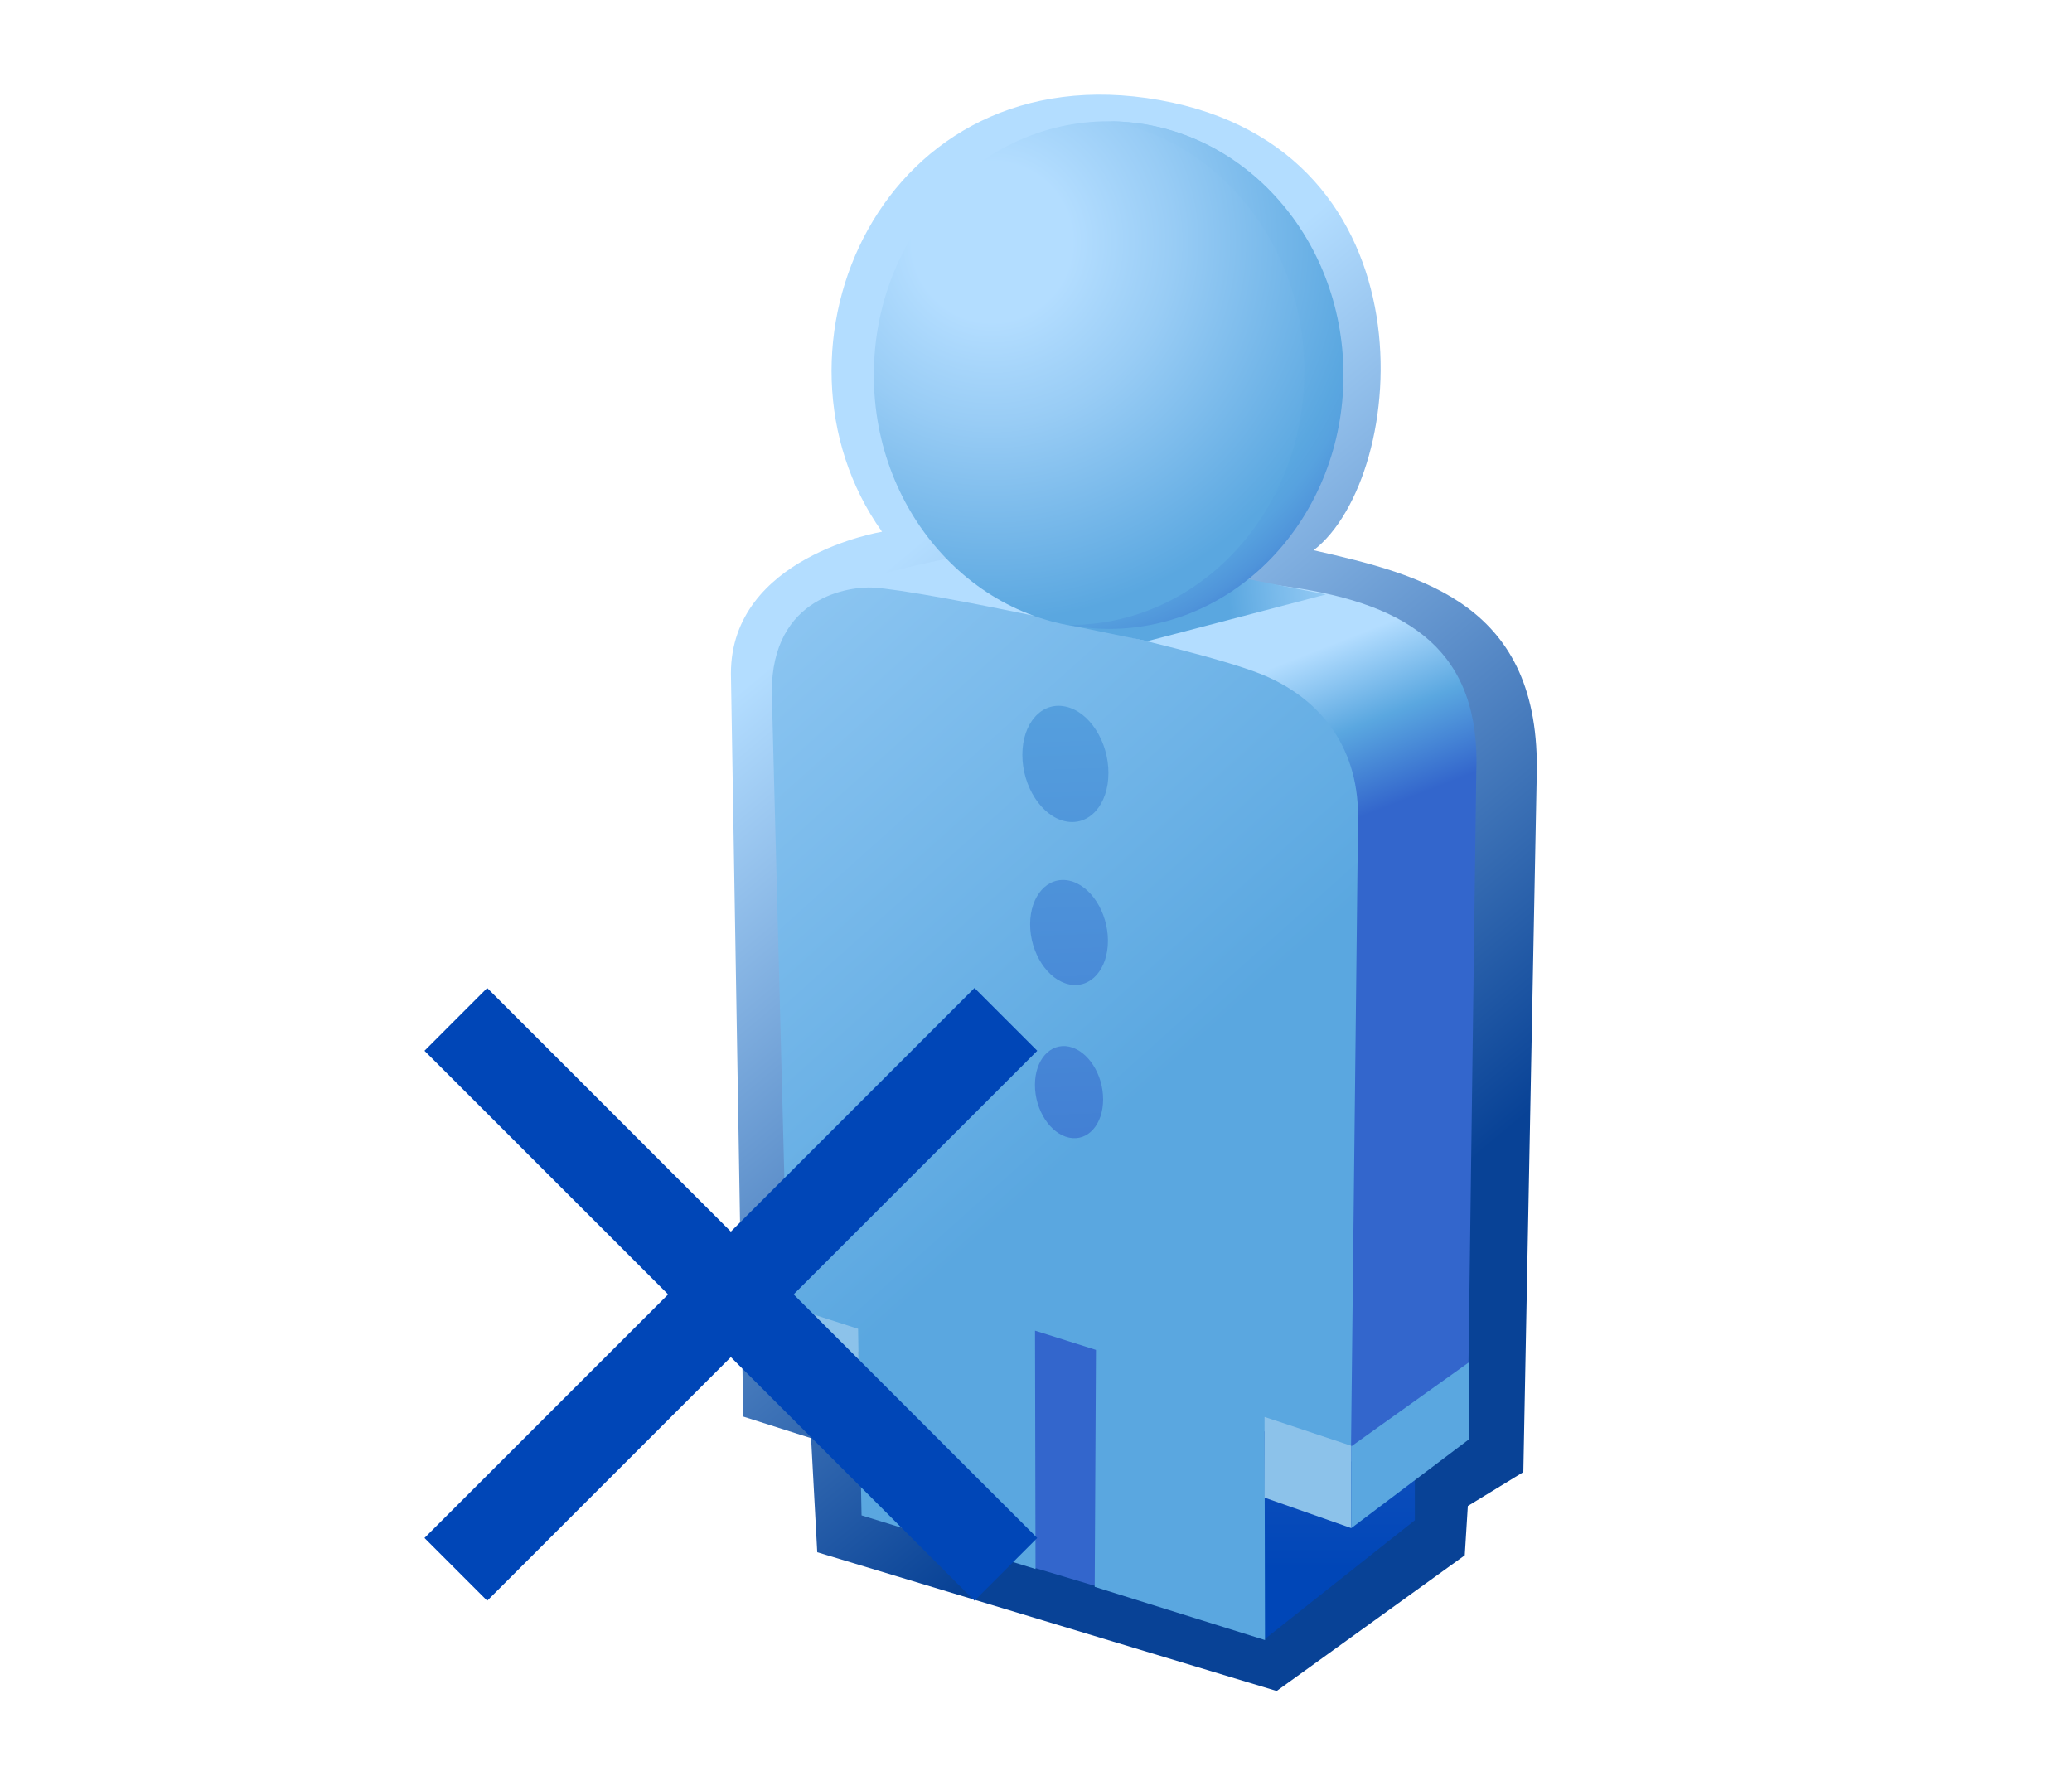 <?xml version="1.0" encoding="UTF-8"?>
<!DOCTYPE svg PUBLIC "-//W3C//DTD SVG 1.1 Tiny//EN" "http://www.w3.org/Graphics/SVG/1.1/DTD/svg11-tiny.dtd">
<svg width="84" height="72" viewBox="0 0 84 72">
<linearGradient id="_11" gradientUnits="userSpaceOnUse" x1="34.3" y1="24.42" x2="55.8" y2="50.27">
<stop stop-color="#B3DDFF" offset="0"/>
<stop stop-color="#084296" offset="1"/>
</linearGradient>
<path fill="url(#_11)" d="M62.299,31.475l-0.542,28.208l-2.25,1.375l-0.125,2l-7.625,5.5l-18.625-5.625l-0.25-4.625 l-2.75-0.875l-0.5-30.125c0-4.75,6.125-5.75,6.125-5.75c-5.25-7.375,0-19.5,11.25-17.5s10.125,15.25,6.25,18.25 C57.632,23.308,62.496,24.473,62.299,31.475z"/>
<linearGradient id="_12" gradientUnits="userSpaceOnUse" x1="54.26" y1="63.65" x2="54.26" y2="46.74">
<stop stop-color="#0046B7" offset="0"/>
<stop stop-color="#3366CC" offset="1"/>
</linearGradient>
<polygon fill="url(#_12)" points="51.225,66.492 57.359,61.635 57.35,41.129 51.162,41.193 "/>
<polygon fill="#3366CC" points="41.775,63.516 44.939,64.461 44.867,54.729 41.666,53.803 "/>
<linearGradient id="_13" gradientUnits="userSpaceOnUse" x1="47.02" y1="28.85" x2="49.56" y2="35.33">
<stop stop-color="#B3DDFF" offset="0"/>
<stop stop-color="#5AA7E0" offset="0.5"/>
<stop stop-color="#3366CC" offset="1"/>
</linearGradient>
<path fill="url(#_13)" d="M32.68,24.585c1.549-1.201,6.738-2.309,8.482-2.232c1.746,0.072,11.166,1.451,11.166,1.451 c4.861,0.713,7.715,2.625,7.521,7.535l-0.32,24.28l-4.766,3.652l0.066-26.286c-0.098-4.146-3.07-5.563-4.912-6L36.539,24.15 C34.891,24.041,33.357,23.931,32.68,24.585z"/>
<polygon fill="#3366CC" points="35.18,54.906 42.529,49.236 43.113,24.798 34.695,26.13 "/>
<linearGradient id="_14" gradientUnits="userSpaceOnUse" x1="15.87" y1="13.58" x2="44.77" y2="45.79">
<stop stop-color="#B3DDFF" offset="0"/>
<stop stop-color="#5AA7E0" offset="1"/>
</linearGradient>
<path fill="url(#_14)" d="M31.949,53.588l-0.66-25.514c-0.014-3.941,3.227-4.301,4.104-4.252 c2.004,0.109,12.746,2.328,15.689,3.492c2.311,0.916,3.975,2.836,3.975,5.779l-0.293,26.178l-3.498-1.238l0.018,8.459 l-6.904-2.156l0.051-9.607l-2.471-0.781l0.021,9.664l-7.053-2.174l-0.131-6.635L31.949,53.588z"/>
<polygon fill="#8CC2EA" points="51.266,57.447 54.781,58.617 54.783,61.955 51.266,60.719 "/>
<polygon fill="#8CC2EA" points="31.934,52.959 34.787,53.873 34.836,57.072 32.041,56.174 "/>
<polygon fill="#5AA7E0" points="54.783,61.955 54.781,58.641 59.557,55.229 59.553,58.355 "/>
<linearGradient id="_15" gradientUnits="userSpaceOnUse" x1="42.95" y1="24.19" x2="44.26" y2="60.54">
<stop stop-color="#5AA7E0" offset="0"/>
<stop stop-color="#3366CC" offset="1"/>
</linearGradient>
<path fill="url(#_15)" d="M43.191,28.646c-0.963-0.207-1.744,0.672-1.744,1.955c0,1.285,0.781,2.494,1.744,2.697 c0.967,0.203,1.746-0.674,1.746-1.959C44.938,30.056,44.158,28.845,43.191,28.646z"/>
<path fill="url(#_15)" d="M43.342,35.703c-0.875-0.184-1.58,0.611-1.58,1.772c0,1.158,0.705,2.252,1.58,2.434 c0.871,0.184,1.574-0.607,1.574-1.768C44.916,36.979,44.213,35.888,43.342,35.703z"/>
<path fill="url(#_15)" d="M43.342,42.434c-0.766-0.162-1.385,0.533-1.385,1.553s0.619,1.975,1.385,2.137 c0.762,0.16,1.379-0.533,1.379-1.553C44.721,43.553,44.104,42.596,43.342,42.434z"/>
<linearGradient id="_18" gradientUnits="userSpaceOnUse" x1="49.81" y1="24.41" x2="57.53" y2="23.64">
<stop stop-color="#5AA7E0" offset="0"/>
<stop stop-color="#79BAEB" offset="0.25"/>
<stop stop-color="#99CDF6" offset="0.56"/>
<stop stop-color="#ACD9FD" offset="0.82"/>
<stop stop-color="#B3DDFF" offset="1"/>
</linearGradient>
<polygon fill="url(#_18)" points="43.541,25.384 46.51,25.996 53.752,24.101 49.24,23.21 "/>
<radialGradient id="_19" gradientUnits="userSpaceOnUse" cx="40.22" cy="9.81" r="18.97">
<stop stop-color="#B3DDFF" offset="0.17"/>
<stop stop-color="#98CCF5" offset="0.39"/>
<stop stop-color="#5AA7E0" offset="0.81"/>
</radialGradient>
<path fill="url(#_19)" d="M54.438,15.208c0,5.68-4.256,10.289-9.506,10.289c-5.252,0-9.506-4.609-9.506-10.289 c0-5.684,4.254-10.291,9.506-10.291C50.182,4.917,54.438,9.525,54.438,15.208z"/>
<radialGradient id="_20" gradientUnits="userSpaceOnUse" cx="40.25" cy="9.81" r="18.97">
<stop stop-color="#B3DDFF" offset="0.17"/>
<stop stop-color="#98CCF5" offset="0.38"/>
<stop stop-color="#5AA7E0" offset="0.79"/>
<stop stop-color="#57A2DF" offset="0.83"/>
<stop stop-color="#4F94DA" offset="0.89"/>
<stop stop-color="#417DD3" offset="0.95"/>
<stop stop-color="#3366CC" offset="0.99"/>
</radialGradient>
<path fill="url(#_20)" d="M44.998,4.919c4.475,0.836,7.883,5.047,7.883,10.129c0,5.684-4.258,10.289-9.508,10.289 c-0.012,0-0.025,0-0.039,0c0.527,0.098,1.068,0.16,1.623,0.16c5.25,0,9.508-4.609,9.508-10.289 C54.465,9.539,50.229,4.943,44.998,4.919z"/>
<polygon fill="#0046B7" points="19.752,40.057 17.209,42.602 27.086,52.479 17.209,62.354 19.752,64.898 29.629,55.021 39.506,64.898 42.051,62.354 32.174,52.479 42.051,42.602 39.506,40.057 29.629,49.934 "/>
</svg>